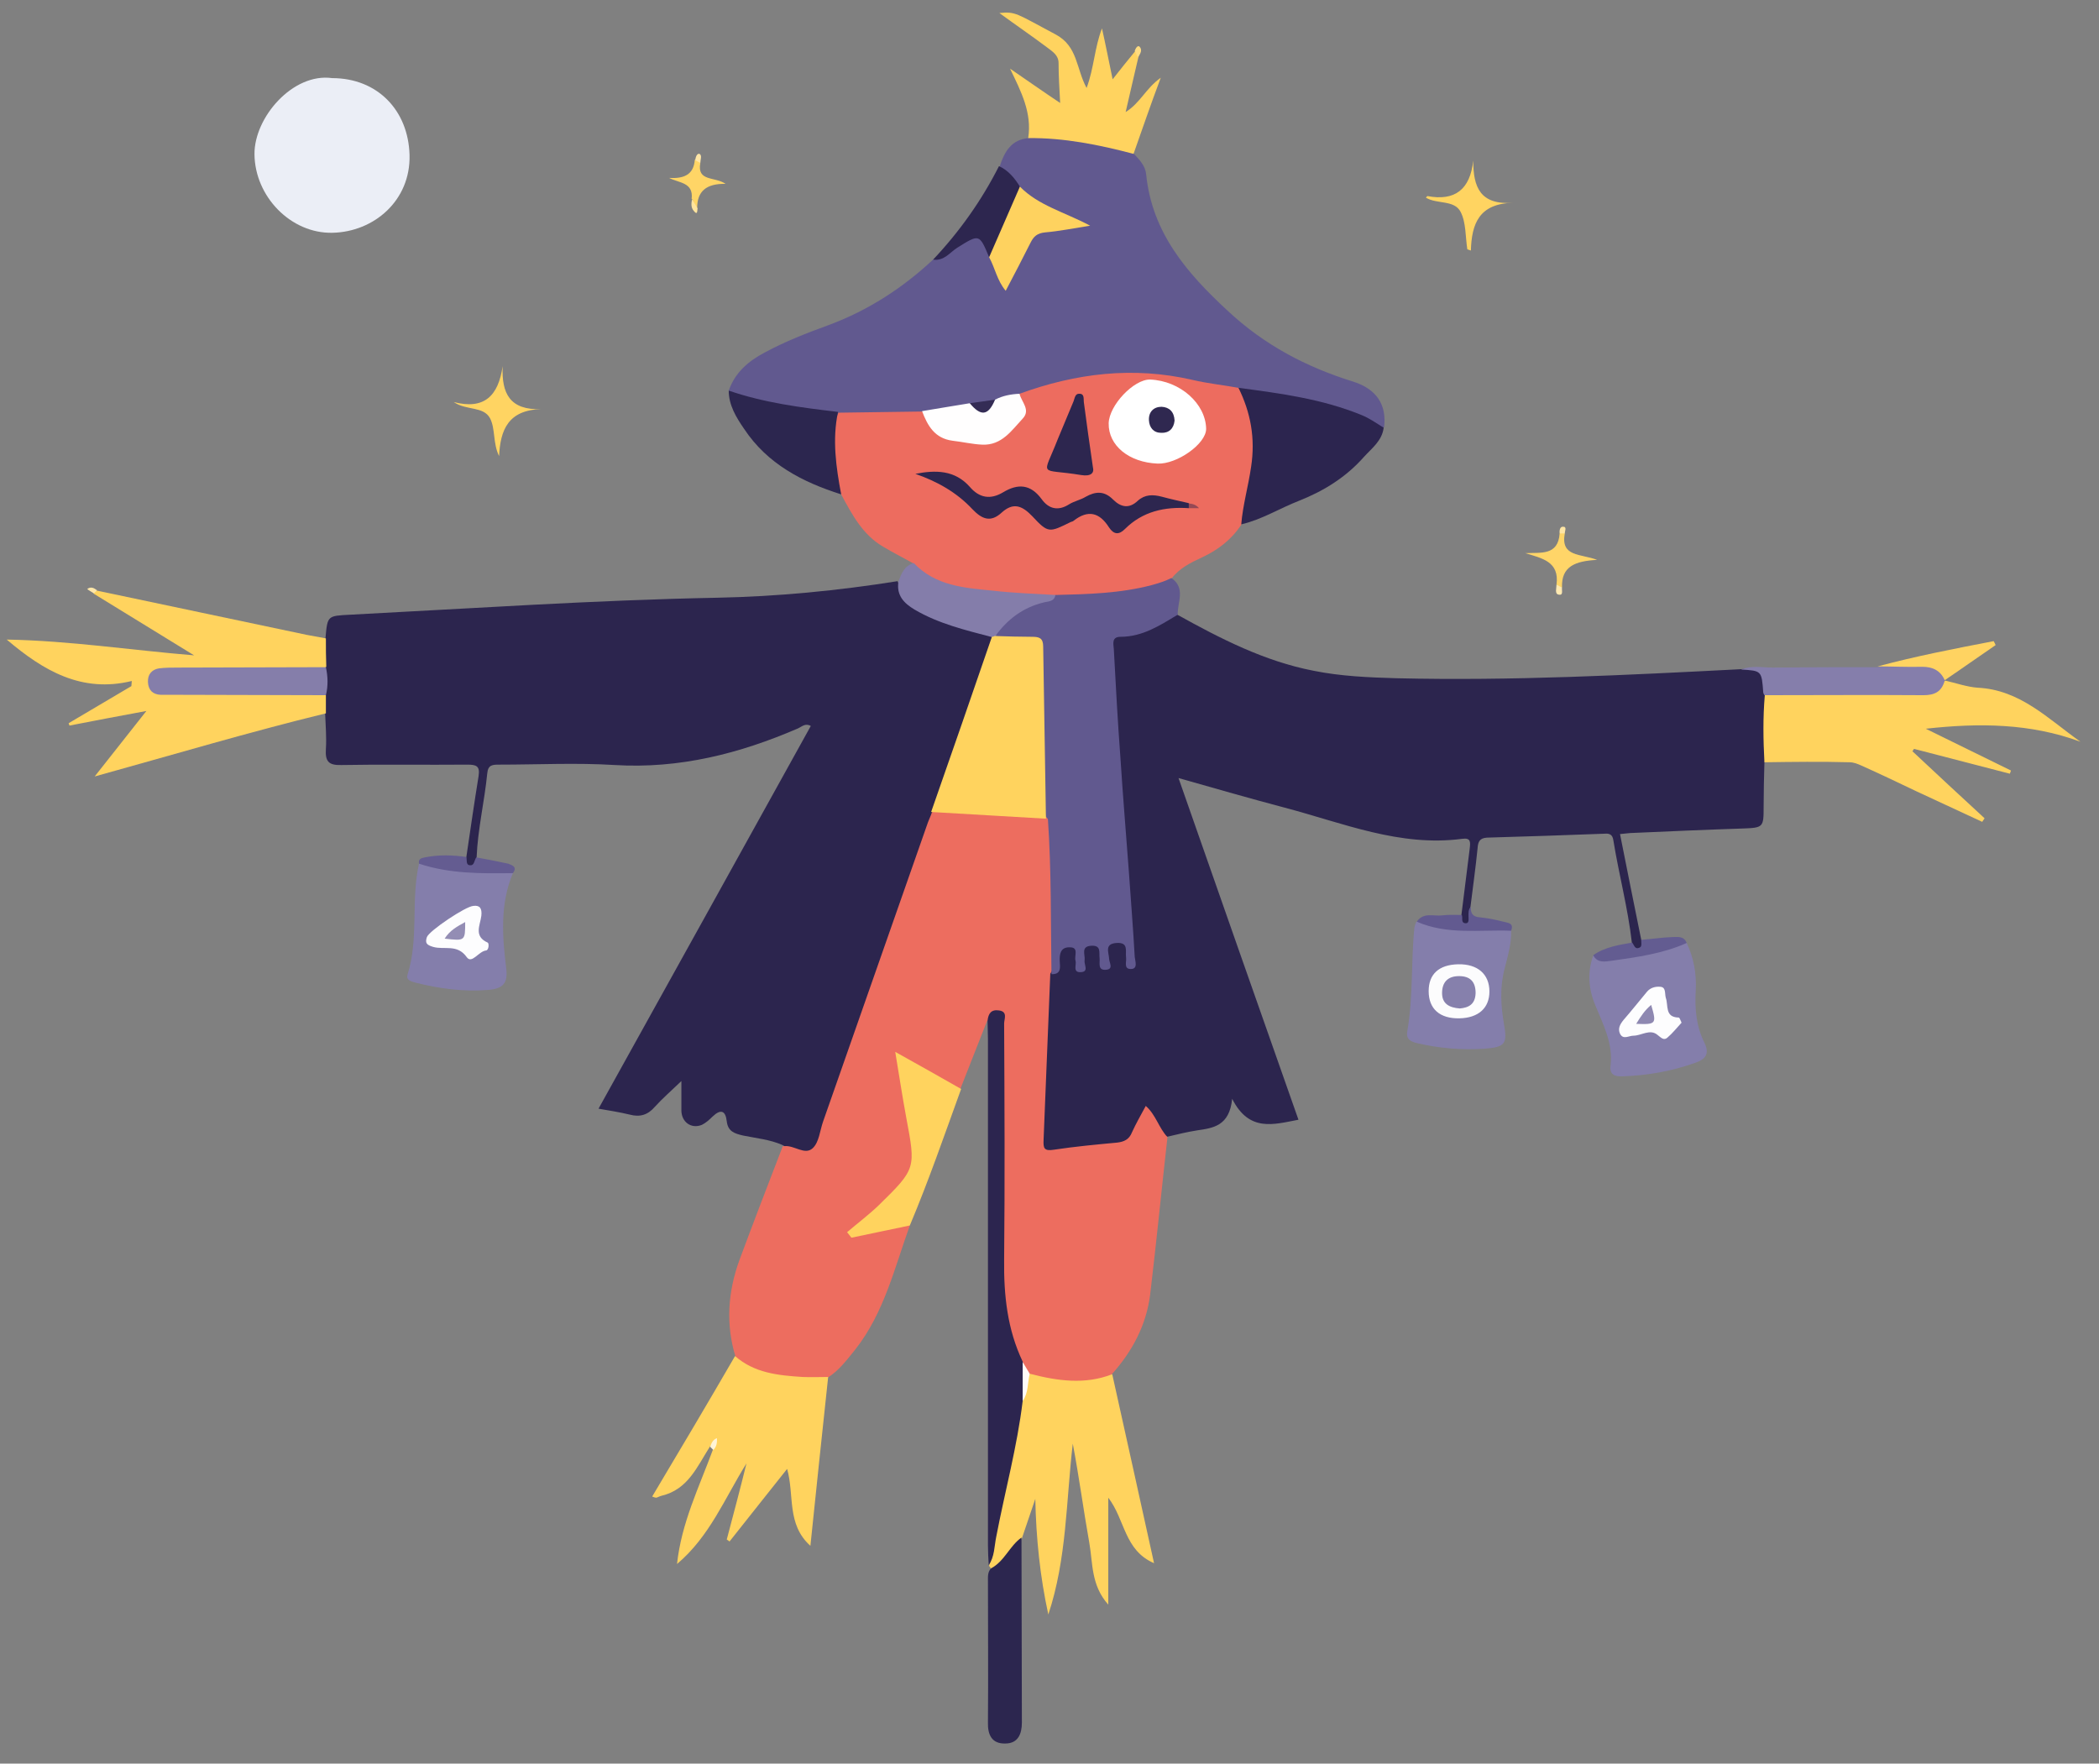 <?xml version="1.0" encoding="utf-8"?>
<!-- Generator: Adobe Illustrator 23.0.0, SVG Export Plug-In . SVG Version: 6.00 Build 0)  -->
<svg version="1.1" id="Capa_1" xmlns="http://www.w3.org/2000/svg" xmlns:xlink="http://www.w3.org/1999/xlink" x="0px" y="0px"
	 viewBox="0 0 532 447" style="enable-background:new 0 0 532 447;" xml:space="preserve">
<rect x="0" y="0" width="532" height="447" fill="#808080" stroke="none"/>
<style type="text/css">
	.st0{fill:#2C254E;}
	.st1{fill:#ED6D5F;}
	.st2{fill:#61598F;}
	.st3{fill:#ED6C5F;}
	.st4{fill:#FFD35E;}
	.st5{fill:#EBEEF6;}
	.st6{fill:#2C254F;}
	.st7{fill:#FFD35F;}
	.st8{fill:#847EAB;}
	.st9{fill:#2C264F;}
	.st10{fill:#847DAA;}
	.st11{fill:#857EAB;}
	.st12{fill:#2D264F;}
	.st13{fill:#FFD462;}
	.st14{fill:#FFD461;}
	.st15{fill:#FFD361;}
	.st16{fill:#645C91;}
	.st17{fill:#635C91;}
	.st18{fill:#625A90;}
	.st19{fill:#FFD568;}
	.st20{fill:#FFD566;}
	.st21{fill:#FFE9B1;}
	.st22{fill:#FFE49E;}
	.st23{fill:#FFF4D6;}
	.st24{fill:#FFE6A5;}
	.st25{fill:#FFE7A9;}
	.st26{fill:#FFE6A6;}
	.st27{fill:#FFDC80;}
	.st28{fill:#857EAA;}
	.st29{fill:#FFFBF8;}
	.st30{fill:#FED25F;}
	.st31{fill:#FFFEFE;}
	.st32{fill:#342C55;}
	.st33{fill:#FFFFFF;}
	.st34{fill:#944955;}
	.st35{fill:#FDFDFE;}
	.st36{fill:#FCFCFD;}
	.st37{fill:#2F2850;}
	.st38{fill:#8E88B1;}
	.st39{fill:#938DB4;}
	.st40{fill:#8680AC;}
</style>
<g>
	<path class="st0" d="M118.2,217.2c1-6.8,2-13.7,3.1-20.5c0.4-2.6-0.6-2.9-2.9-2.9c-10.6,0.1-21.2-0.1-31.9,0.1
		c-3.3,0.1-4.1-1-3.9-4.1c0.2-3-0.1-6.1-0.2-9.2c-0.6-1.4-0.7-2.9-0.6-4.4c-0.1-2.4-0.1-4.8,0-7.2c0.1-2.4-0.3-4.9,0.7-7.3
		c0.5-5.7,0.5-5.6,6.3-5.9c31-1.6,61.9-3.7,92.9-4.3c15.4-0.3,30.7-1.8,45.8-4.2c1.8,5.4,6.4,7.4,11.2,9.3c4.2,1.7,8.9,2,12.9,4.5
		c0.7,1.5-0.1,2.7-0.6,4c-4.7,13.7-9.5,27.2-14.1,40.9c-9.5,26.8-18.7,53.8-28.2,80.6c-2.3,6.4-4.4,7.1-10.4,3.6
		c-3.2-1.4-6.6-1.7-10-2.4c-2.1-0.5-3.8-1-4.1-3.6c-0.3-2.7-1.5-3.2-3.6-1.2c-0.8,0.8-1.7,1.6-2.7,2.1c-2.7,1.1-5.2-0.7-5.2-3.7
		c0-2.1,0-4.3,0-7.4c-2.6,2.5-4.8,4.4-6.7,6.5c-1.8,2.1-3.8,2.7-6.4,2c-2.5-0.6-5-1-7.9-1.5c18-32.4,35.9-64.7,53.8-97
		c-1.4-0.8-2.3,0.2-3.2,0.6c-14.8,6.4-30.1,10.3-46.5,9.3c-9.7-0.6-19.5-0.1-29.2-0.1c-1.7,0-2.9,0-3.1,2.2
		c-0.7,7.1-2.4,14.1-2.7,21.3c0.3,1.4-0.1,2.7-1.7,2.5C117.5,219.7,117.7,218.4,118.2,217.2z"/>
	<path class="st0" d="M298.4,155.8c11,6.1,22.1,11.8,34.5,14.2c6.9,1.4,14,1.7,21,1.9c29.2,0.7,58.3-0.8,87.5-2.3
		c6.5-0.7,6.6-0.5,6.5,7c-0.2,5.5,0.8,11.1-0.7,16.6c-0.1,3.7-0.2,7.4-0.2,11.1c0,5.5,0,5.5-5.7,5.7c-9.1,0.3-18.1,0.7-27.2,1.1
		c-1.1,0-2.2,0.2-3.5,0.3c1.8,9.1,3.6,18,5.4,26.9c0.6,1,0.8,2-0.4,2.4c-1.3,0.4-2.1-0.3-2-1.8c-1-8.8-3.3-17.3-4.7-26
		c-0.2-1.3-0.9-1.7-2.1-1.6c-10,0.4-19.9,0.7-29.9,1c-1.9,0.1-2.3,1.1-2.4,2.7c-0.5,5-1.2,9.9-1.8,14.8c-0.3,0.7-0.2,1.5-0.1,2.2
		c0.2,1.2,0.2,2.6-1.3,2.5c-1.5-0.1-1.4-1.5-0.9-2.6c0.7-5.6,1.4-11.2,2.1-16.8c0.2-1.7,0.3-2.8-1.9-2.5c-15.8,2.1-30.2-4-45-7.9
		c-8.7-2.3-17.4-4.8-26.9-7.5c10.2,29.2,20.3,57.9,30.4,86.6c-6.3,1.2-12.5,3.2-16.8-5.3c-0.7,6.9-4.8,7.4-8.9,8
		c-2.5,0.4-5,1-7.5,1.6c-2-0.1-2.6-1.9-3.5-3.2c-1.2-1.8-2.4-2.1-3.2,0c-1.7,4.5-5,5.9-9.6,6.1c-4.1,0.2-8.1,1-12.2,1.4
		c-2.8,0.3-4-0.9-4.1-3.6c-0.1-3.4-0.4-6.9,0-10.3c1.2-9.4,0-18.9,1.4-28.2c0.2-1.3,0.1-2.6,0.7-3.7c1.1-1,1.6-2.1,1.7-3.7
		c0.1-1.9,1-3.6,3.2-3.7c2.6-0.1,2.4,2.1,2.9,4.1c0.3-2.2,0.3-4.4,3-4.4c2.4,0,2.8,1.8,3.2,3.8c0.1-2.3,0.3-4.7,3.4-4.7
		c2.5,0,3.2,1.6,3.3,3.8c-1.2-14.9-2-29.8-3-44.6c-0.7-9.7-0.9-19.4-2.1-29.1c-0.2-1.7-0.2-3.3,0.1-5c0.2-1.2,0.7-2.4,2-2.5
		c5-0.5,9.3-2.7,13.7-4.9C297.4,155.5,297.9,155.6,298.4,155.8z"/>
	<path class="st1" d="M266.2,246.8c-0.6,14-1.1,28.1-1.7,42.1c-0.1,2.1,0.1,2.9,2.6,2.5c5.3-0.8,10.6-1.3,16-1.8
		c1.8-0.2,3.1-0.8,3.8-2.6c1-2.2,2.2-4.3,3.5-6.7c2.6,2.3,3.3,5.6,5.5,7.9c-1.5,13.3-2.8,26.7-4.4,40c-1,7.7-4.5,14.3-9.7,20.1
		c-0.4,1.4-1.6,2-2.9,2.1c-6.2,0.6-12.4,1.3-18.3-1.6c-1.2-1.1-1.8-2.6-2.6-4c-3.3-6.6-4.8-13.7-4.8-21.1c0-20.6,0-41.1,0-61.7
		c0-1.9,0.7-4.6-3-3.3c-2.3,5.8-4.5,11.5-6.8,17.3c-1.7,0.9-2.9-0.4-4.2-1.1c-3.6-2-6.9-4.3-11-6.3c0.9,7.7,2.2,15,3.6,22.2
		c0.8,4-0.2,7-2.8,9.8c-3.5,3.9-7.4,7.4-11.5,11.7c3.5-0.6,6.2-1.3,9.1-1.8c1.3-0.2,2.7-1.1,4,0.1c-3.9,10.8-6.5,22.1-13.8,31.4
		c-2.1,2.6-4.1,5.3-6.9,7.1c-7.7,2.4-14.9,0.6-21.9-2.8c-1-0.5-1.3-1.5-1.6-2.5c-2.5-8.2-1.9-16.4,1-24.4c3.6-9.7,7.3-19.3,11-28.9
		c0.1,0,0.3,0,0.4,0c2.5-0.3,5.2,2.4,7.2,0.5c1.6-1.5,1.8-4.4,2.6-6.7c8.9-25.3,17.7-50.6,26.6-75.9c0.3-0.8,0.7-1.6,1-2.5
		c1-0.9,2.3-1.1,3.6-1c7.9,0.6,15.9,1.2,23.8,1.7c0.8,0,1.5,0.4,2,0.9c1.5,3.6,1.5,7.5,1.6,11.3c0.3,8,0.2,16.1,0,24.1
		C267.2,244.2,267,245.6,266.2,246.8z"/>
	<path class="st2" d="M184.7,99c1.6-4.6,5-7.5,9.2-9.7c5.2-2.8,10.6-4.9,16.1-6.9c10-3.7,18.8-9.4,26.6-16.7
		c2.8-0.9,4.6-3.3,7.1-4.8c4.3-2.5,5.3-2.3,7.3,2.4c0.2,0.5,0.4,0.9,0.6,1.4c1,1.9,1.5,4.1,2.7,5.9c0.1,0.1,0.2,0.2,0.6,0.4
		c1.9-2.5,3.5-5.2,4.7-8.1c1.4-3.5,3.8-5.2,7.5-5.4c2.1-0.2,4.3-0.4,6.4-0.9c-5.3-2.3-10.9-4.2-15-8.6c-1.5-2.1-3.6-3.8-5.1-5.9
		c1.2-3.7,3-6.8,7.4-7.1c1.1-0.8,2.3-0.9,3.6-0.9c7.1-0.1,13.8,1.7,20.6,3.2c1,0.2,1.8,0.8,2.4,1.7c1.4,1.5,2.9,3,3.1,5.2
		c1.5,14.8,10.3,25,20.7,34.6c9.2,8.6,19.8,14.2,31.7,17.9c6.1,1.9,8.6,6,7.9,11.6c-0.5,0.2-1,0.2-1.5-0.1
		c-11.2-6-23.6-7.1-35.8-9.2c-7.8-1.2-15.6-2.5-23.4-3.4c-8.7-1-17.2,0.9-25.6,3.5c-1.8,0.6-3.7,1-5.6,1.4c-2.2,0.5-4.5,1.1-6.7,1.6
		c-2.1,0.3-4.1,0.9-6.2,1.1c-4.1,1-8.2,1.5-12.3,1.7c-7,1.2-14,0.4-21,0.5c-7.4-0.7-14.7-1.7-21.9-3.5
		C188.6,101.4,186.2,101,184.7,99z"/>
	<path class="st3" d="M258.4,99.8c14.3-5.2,28.8-7,43.9-3.5c3.8,0.9,7.8,1.3,11.6,2c4,3.3,4.5,8.1,4.6,12.6
		c0.1,7.5-0.6,15.1-3.9,22.1c-2.5,3.8-5.9,6.4-10,8.3c-2.8,1.3-5.7,2.7-7.7,5.4c-0.8,2.2-2.9,2.4-4.7,2.8c-8,2.1-16.2,2.7-24.4,2.3
		c-10.1,0-20.2-0.4-29.9-3.6c-2.8-0.9-5.7-1.9-6.4-5.4c-2.5-1.4-5.1-2.7-7.6-4.2c-5.2-3-7.9-8.1-10.6-13.1c-3-6.9-4.2-13.8-0.8-20.9
		c7.1-0.1,14.2-0.2,21.4-0.3c1.2,0.4,1.6,1.6,2.2,2.5c0.6,1,1.3,1.8,2.3,2.5c5.6,4,14.7,2.6,19.3-2.6
		C259.5,104.3,257.5,102,258.4,99.8z"/>
	<path class="st2" d="M267.5,150.8c8.2-0.2,16.4-0.4,24.4-2.5c1.8-0.5,3.4-1,5-1.8c3.7,2.6,1.5,6.1,1.6,9.3
		c-4.5,2.7-8.9,5.6-14.5,5.6c-2.3,0-1.8,1.8-1.7,3.1c0.5,9.3,1,18.6,1.7,27.9c0.6,9.4,1.4,18.9,2.1,28.3c0.5,7.3,1.1,14.5,1.5,21.8
		c0.1,1.1,0.9,3.1-1,3.1c-1.9,0-1-1.9-1.2-3c-0.2-1.6,0.7-3.8-2.4-3.6c-3.1,0.2-2,2.3-1.9,3.9c0,1.1,1.3,2.8-0.9,2.9
		c-2,0.1-1.4-1.7-1.5-2.9c-0.2-1.4,0.5-3.3-2-3.2c-2.9,0.1-1.6,2.3-1.8,3.7c-0.2,1.1,1.2,2.9-1,3c-2.1,0.1-1-1.9-1.3-2.9
		c-0.4-1.2,1-3.5-1.6-3.4c-2.2,0-2.5,1.7-2.4,3.6c0.1,1.5,0.4,3.3-2.1,3.2c-0.2-13.1,0-26.2-0.9-39.3c-1.2-1.5-1.2-3.3-1.1-5.1
		c0.5-11.8-1-23.5-0.8-35.2c0.1-4.2-0.5-4.6-4.6-4.7c-1.8-0.1-3.6,0.1-5.3-0.4c-2.5-1.1-1-2.4-0.1-3.5c2.6-3.3,5.9-5.4,9.9-6.5
		C264.6,151.7,266.1,151.5,267.5,150.8z"/>
	<path class="st4" d="M82.6,161.8c0,2.4,0,4.8,0.1,7.2c-1.6,1.4-3.6,1.1-5.5,1.1c-10.5,0-20.9,0-31.4,0.1c-2.3,0-6-0.8-6.1,2.2
		c-0.1,3.4,3.7,2.2,5.8,2.3c10.5,0.1,20.9,0,31.4,0.1c2,0,4.2-0.4,5.7,1.4c0,1.5,0,3,0,4.6c-19.3,4.7-38.4,10.4-58.6,16
		c4.6-5.8,8.5-10.8,13.1-16.6c-7.1,1.3-13.3,2.5-19.5,3.7c-0.1-0.2-0.1-0.4-0.2-0.6c5.3-3.1,10.6-6.3,15.9-9.4
		c0-0.4,0.1-0.9,0.1-1.3C20.7,175.7,11,170,1.7,162.1c16.1,0.3,31.6,2.7,47.5,4c-8.5-5.2-16.9-10.4-25.4-15.6c-0.2-0.7,0-1,0.8-0.8
		c17.7,3.7,35.4,7.5,53.1,11.2C79.3,161.2,80.9,161.5,82.6,161.8z"/>
	<path class="st4" d="M261.1,348.2c6.9,1.8,13.9,2.8,20.8,0.1c3.5,15.8,7,31.5,10.6,47.9c-7.6-3.3-7.3-11-11.6-16.6
		c0,9.3,0,17.8,0,27.1c-4.4-4.9-3.9-10.5-4.8-15.6c-1.5-8.4-2.6-16.8-4.2-25.2c-1.7,14.5-1.5,29.2-6.2,43.3
		c-2.1-9.6-3.1-19.4-3.3-29.3c-1.1,3.3-2.3,6.7-3.4,10c-2.2,3-3.2,7.1-7.7,7.8c-0.2-0.3-0.4-0.5-0.6-0.8c1.6-14,5.6-27.6,7.7-41.5
		C259.5,352.9,258.6,349.9,261.1,348.2z"/>
	<path class="st5" d="M84.2,19.8c11.4,0,19.3,8.1,19.6,19.5c0.3,11.5-9,19.5-19.6,19.7c-10.5,0.2-19.6-9.2-19.7-19.9
		C64.4,29.8,74.2,18.4,84.2,19.8z"/>
	<path class="st4" d="M447.2,193.2c-0.3-5.7-0.4-11.3,0.1-17c1.6-1.8,3.7-1.4,5.7-1.4c10.2-0.1,20.4-0.1,30.6,0
		c3.4,0,6.6-0.1,9.4-2.3c2.7,0.6,5.5,1.6,8.2,1.8c10.8,0.5,17.9,7.9,26.1,13.7c-12.7-4.7-25.7-4.8-39.2-3.3
		c7.2,3.5,14.4,7.1,21.6,10.6c-0.1,0.3-0.2,0.5-0.3,0.8c-8.1-2.1-16.2-4.2-24.3-6.3c-0.1,0.2-0.2,0.4-0.4,0.6
		c6.1,5.7,12.2,11.4,18.3,17c-0.2,0.3-0.4,0.6-0.6,0.9c-5.6-2.6-11.2-5.2-16.8-7.8c-4.6-2.2-9.2-4.4-13.9-6.5
		c-0.9-0.4-1.9-0.8-2.9-0.8C461.5,193,454.4,193.1,447.2,193.2z"/>
	<path class="st4" d="M186.3,343.7c4.9,4.3,10.9,4.9,17.1,5.3c2.2,0.1,4.3,0,6.5,0c-1.5,14.1-3,28.2-4.5,42.8
		c-6.1-5.5-4-12.8-5.9-19.5c-4.9,6.2-9.8,12.3-14.6,18.4c-0.2-0.2-0.4-0.3-0.7-0.5c1.7-6.4,3.4-12.8,5-19.3
		c-5.5,8.8-9.3,18.5-17.6,25.5c1.1-10.4,5.6-19.5,9.1-29c0.2-0.4,0.4-0.9,0.1-1.2c-0.2-0.2-0.6,0.3-0.9,0.5
		c-3.2,5-5.5,10.8-12.2,12.4c-0.5,0.1-0.9,0.4-1.4,0.5c-0.2,0-0.5-0.1-1-0.3C172.4,367.4,179.4,355.6,186.3,343.7z"/>
	<path class="st6" d="M314.6,132.9c0.4-4.9,1.8-9.7,2.5-14.6c1.1-7.2-0.1-13.7-3.2-20c10.6,1.4,21.2,2.8,31.2,6.9
		c2,0.8,3.8,2.1,5.6,3.2c-0.4,3.3-3,5.2-5,7.4c-4.5,5.1-10.1,8.6-16.4,11.1C324.4,128.8,319.8,131.7,314.6,132.9z"/>
	<path class="st6" d="M259.2,355.1c-1.4,11.6-4.5,22.9-6.7,34.4c-0.5,2.4-0.4,5-1.9,7.2c-0.1-1.7-0.2-3.3-0.2-5
		c0-42.8,0-85.6,0-128.4c0-1.5-0.1-3.1-0.1-4.6c0.2-1.8,0.9-2.9,2.9-2.6c2.3,0.3,1.3,2.2,1.3,3.3c0.1,20,0.2,40,0,59.9
		c-0.1,9,0.8,17.6,4.7,25.8C260.4,348.5,259.7,351.8,259.2,355.1z"/>
	<path class="st7" d="M287.3,39c-8.7-2.3-17.6-4.1-26.7-4c1-6.4-1.8-11.8-4.6-17.6c4.1,2.8,8.2,5.7,12.7,8.7
		c-0.2-3.8-0.4-6.9-0.4-10.1c0-2-1.5-2.9-2.8-3.9c-4-3-8.1-5.8-12.2-8.8c4.2-0.4,4.2,0.1,14.2,5.4c5.7,3,5.2,8.6,7.9,13.6
		c1.9-5.1,2-10.2,3.9-15.1c0.9,4,1.7,8.1,2.7,12.9c2.1-2.7,3.9-4.9,5.7-7.1c1.4,0,1.1,0.7,0.8,1.6c-1,4.4-2.1,8.9-3.2,13.8
		c3.7-2.3,5.1-6,8.9-8.7C291.6,26.6,289.5,32.8,287.3,39z"/>
	<path class="st8" d="M427.5,239c1.8,3.8,2.5,7.8,2.3,11.9c-0.3,4.7,0.1,9.2,2.2,13.4c1.4,2.9,0.2,4.2-2.4,5.1
		c-5.9,2.1-12.1,3.2-18.4,3.4c-2,0.1-3.3-0.5-3-2.7c0.7-5.6-1.9-10.5-3.9-15.4c-1.7-4.1-2-8.3-0.5-12.5c6.6,1,12.7-1.1,19-2.5
		C424.3,239.2,425.8,238.4,427.5,239z"/>
	<path class="st8" d="M130,221.3c-3.3,7.8-2.7,16-1.7,24.1c0.5,3.9-0.9,5.2-4.6,5.5c-6.2,0.5-12.2-0.3-18.2-1.8
		c-1.1-0.3-2.7-0.6-2.2-2.1c2.9-9.2,0.8-18.9,2.9-28.1c2-1.3,4-0.1,5.9,0.3c4.1,0.8,8.3,1.3,12.5,1C126.4,220,128.4,219.8,130,221.3
		z"/>
	<path class="st8" d="M383,235.9c0.1,3.4-0.9,6.6-1.7,9.8c-1.2,4.7-0.9,9.3-0.1,13.9c0.9,5,0.2,5.8-4.9,6.2
		c-5.8,0.4-11.5-0.1-17.1-1.4c-1.7-0.4-2.9-1-2.5-3.1c1.5-8.7,0.9-17.6,1.8-26.3c0.1-0.5,0.3-1,0.5-1.4c0.9-0.3,1.8-0.4,2.6-0.2
		c5.5,1.5,11,1.6,16.6,1.3C379.9,234.7,381.6,234.6,383,235.9z"/>
	<path class="st4" d="M230.6,310.6c-4.9,1-9.9,2.1-14.8,3.1c-0.4-0.5-0.7-0.9-1.1-1.4c2.7-2.3,5.5-4.4,8.1-6.9
		c9.4-9.2,9.3-9.3,6.9-22.1c-1-5.4-1.8-10.7-2.8-16.7c5.9,3.3,11.3,6.3,16.7,9.4C239.4,287.6,235.4,299.2,230.6,310.6z"/>
	<path class="st9" d="M212.4,104.4c-1.5,7-0.5,14,0.8,20.9c-9.8-3.1-18.7-7.7-24.6-16.6c-2-2.9-3.9-6-3.9-9.7
		C193.7,102.1,203,103.3,212.4,104.4z"/>
	<path class="st9" d="M251.2,397.5c3.4-1.8,4.7-5.7,7.7-7.8c0,15.6,0.1,31.2,0.1,46.9c0,2.9-1,5.3-4.2,5.3c-3.4,0.1-4.5-2.2-4.4-5.4
		c0.1-11.9,0-23.8,0-35.7C250.4,399.6,250.3,398.4,251.2,397.5z"/>
	<path class="st10" d="M267.5,150.8c-0.3,1.8-2,1.6-3,1.9c-5.3,1.3-9.2,4.3-12.3,8.6c-0.2,0.3-0.4,0.3-0.7,0.2
		c-6.8-1.8-13.6-3.4-19.7-7c-2.7-1.6-4.6-3.6-4.1-7c0.7-2.1,1.5-4.1,3.9-4.8c5.5,5.8,12.8,6.3,20,7
		C256.8,150.3,262.2,150.5,267.5,150.8z"/>
	<path class="st11" d="M492.9,172.5c-0.8,2.8-2.5,3.7-5.4,3.7c-13.4-0.1-26.8,0-40.3,0c-0.1-0.2-0.3-0.5-0.3-0.7
		c-0.4-5.5-0.4-5.5-5.6-5.8c2.6-1.1,5.3-0.5,8-0.5c8.8-0.1,17.7-0.1,26.5-0.1c3.7-0.5,7.5-1.1,11.2-1
		C489.9,168,492.7,168.7,492.9,172.5L492.9,172.5z"/>
	<path class="st12" d="M253.2,42.1c2.4,1.1,4,3.1,5.3,5.2c-1.3,6.5-3.4,12.7-7.8,17.9c-2.5-6-2.5-5.9-8.1-2.4
		c-1.9,1.2-3.3,3.4-6.1,3C243.2,58.7,248.8,50.8,253.2,42.1z"/>
	<path class="st13" d="M127.4,92.8c-0.3,6.9,1.8,11.2,9.8,10.9c-8.4,0.2-10.4,5.3-10.7,11.9c-1.6-3.2-0.9-6.9-2.3-9.6
		c-1.7-3.1-6-1.9-9.2-4.1C122.7,103.9,126.3,100.4,127.4,92.8z"/>
	<path class="st14" d="M373.4,40.7c0,6.7,1.7,11.3,10.1,10.7c-8.7,0.2-10.5,5.4-10.7,12.1c-0.3-0.1-0.6-0.2-0.9-0.3
		c-0.5-3.2-0.3-6.8-1.7-9.5c-1.6-3.1-6-1.9-8.8-3.6c0.1-0.1,0.3-0.4,0.4-0.4C368.7,51,372.6,48.1,373.4,40.7z"/>
	<path class="st15" d="M492.9,172.4c-1.1-2.5-3.1-3.4-5.7-3.4c-3.8,0.1-7.6-0.1-11.3-0.1c9.7-2.6,19.5-4.5,29.4-6.4
		c0.2,0.3,0.3,0.6,0.5,1C501.4,166.5,497.2,169.5,492.9,172.4z"/>
	<path class="st16" d="M130,221.3c-8,0.1-16,0.2-23.8-2.4c-0.2-1.2,0.5-1.4,1.5-1.6c3.5-0.7,7-0.6,10.5-0.1c0.2,0.8-0.2,2.1,1,2.1
		c1,0.1,1-1.2,1.5-2c2.7,0.5,5.4,1,8.1,1.6C129.8,219.3,131.2,219.7,130,221.3z"/>
	<path class="st17" d="M427.5,239c-6,2.7-12.6,3.6-19,4.5c-1.6,0.2-3.6,0.7-4.7-1.4c3-2.1,6.5-2.6,9.9-3.2c0.5,0.7,0.7,1.8,1.8,1.3
		c0.8-0.3,0.4-1.3,0.5-2c2.6-0.2,5.3-0.6,7.9-0.7C425.3,237.5,426.8,237.2,427.5,239z"/>
	<path class="st18" d="M383,235.9c-8-0.3-16.2,1.1-23.9-2.3c1.7-2.5,4.3-1.3,6.5-1.6c1.6-0.2,3.3-0.1,4.9-0.1c0.3,0.7-0.3,2,0.9,2.1
		c1,0.1,0.8-1,0.8-1.7c0-0.9-0.1-1.8,0.6-2.4c-0.1,1.6,0.5,2.5,2.3,2.6c2,0.2,4,0.6,5.9,1.1C382.1,233.9,383.8,233.9,383,235.9z"/>
	<path class="st19" d="M394.5,148.2c0.8-5.9-3.7-6.7-7.9-8c3.9-0.2,8.3,0.7,8.7-5c0.5-0.5,0.9-0.5,1.3,0c-1.1,6,4,5.1,8.2,6.7
		c-5.5,0.3-9.1,1.6-8.9,7C395.1,149.4,394.9,148.6,394.5,148.2z"/>
	<path class="st20" d="M177.5,41.3c-0.9,4.8,3.7,3.4,6.4,5.3c-4.9-0.1-7.2,1.9-7.2,6.1c-2,0.2-0.5-1.8-1.4-2.3
		c0.5-4.2-3.2-4-5.7-5.3c3.6,0.2,6.2-0.7,6.5-4.6C177,40.1,177.2,40.9,177.5,41.3z"/>
	<path class="st21" d="M394.5,148.2c0.5,0.2,0.9,0.5,1.4,0.7c-0.1,0.8,0.4,2.1-0.9,1.8C394,150.5,394.5,149.1,394.5,148.2z"/>
	<path class="st22" d="M175.4,50.5c0.5,0.8,0.9,1.5,1.4,2.3c-0.1,0.7,0,1.9-1,0.6C175.1,52.6,175.2,51.5,175.4,50.5z"/>
	<path class="st23" d="M180,366.7c0.3-0.8,0.5-1.7,1.7-2.2c0.1,1.2-0.1,2.2-0.9,3C180.5,367.2,180.2,366.9,180,366.7z"/>
	<path class="st24" d="M396.6,135.2c-0.4,0-0.9,0-1.3,0c-0.1-0.8,0.1-1.8,0.9-1.7C397.2,133.5,396.6,134.6,396.6,135.2z"/>
	<path class="st25" d="M24.6,149.6c-0.3,0.3-0.5,0.5-0.8,0.8c-0.6-0.4-1.2-0.7-1.7-1.1C23,148.6,23.8,149,24.6,149.6z"/>
	<path class="st26" d="M177.5,41.3c-0.4-0.2-0.9-0.5-1.3-0.7c0.1-0.7,0.4-1.8,1.1-1.6C178,39.4,177.5,40.5,177.5,41.3z"/>
	<path class="st27" d="M288.4,14.5c-0.3-0.5-0.5-1-0.8-1.6c0.2-0.6,0.7-1.5,1.2-1.1C289.6,12.6,289.1,13.6,288.4,14.5z"/>
	<path class="st4" d="M251.4,161.4c0.3,0,0.5-0.1,0.7-0.2c3.2,0.1,6.4,0.2,9.5,0.2c1.8,0,2.8,0.3,2.8,2.5
		c0.2,14.5,0.5,29.1,0.7,43.6c-9.7-0.6-19.4-1.1-29.1-1.7C241.2,191,246.3,176.2,251.4,161.4z"/>
	<path class="st28" d="M82.6,176.2c-12.8,0-25.6-0.1-38.4-0.1c-1.2,0-2.3,0-3.5,0c-2-0.1-3.1-1.2-3.2-3.2c-0.1-2,1-3.2,2.8-3.5
		c1.6-0.2,3.3-0.2,5-0.2c12.4,0,24.9-0.1,37.3-0.1C83.1,171.4,83.2,173.8,82.6,176.2z"/>
	<path class="st29" d="M259.2,355.1c0-3.3,0-6.6,0-9.9c0.6,1,1.2,2,1.8,3C260.4,350.5,260.7,353,259.2,355.1z"/>
	<path class="st30" d="M250.7,65.2c2.6-6,5.2-11.9,7.8-17.9c4.7,4.8,11.2,6.4,17.8,9.9c-4.4,0.7-7.9,1.4-11.4,1.7
		c-2,0.2-2.9,1-3.7,2.6c-2,4-4.1,8-6.3,12.2C252.7,71.1,252.2,67.9,250.7,65.2z"/>
	<path class="st31" d="M258.4,99.8c0.5,2.1,2.9,4.1,0.8,6.3c-2.8,3-5.3,6.8-10.2,6.6c-2.5-0.1-5-0.7-7.6-1c-4.5-0.6-6.3-3.8-7.7-7.5
		c4-0.7,8-1.3,12.1-2c2.4,1.6,4.5,1.2,6.4-0.9C254.1,100.3,256.2,99.9,258.4,99.8z"/>
	<path class="st32" d="M252.2,101.3c-1.7,4.1-3.6,4.3-6.4,0.9C247.9,101.9,250.1,101.6,252.2,101.3z"/>
	<path class="st33" d="M293.4,117.5c-7.3-0.3-12.5-4.6-12.4-10.2c0.1-4.6,6.4-11.2,10.5-11.1c7.6,0.3,14.1,6.1,14.2,12.5
		C305.7,112.5,298.3,117.7,293.4,117.5z"/>
	<path class="st12" d="M301.3,128.8c-6.1-0.4-11.7,0.8-16.2,5.3c-1.5,1.5-2.8,1.4-4-0.4c-2.4-3.8-5.3-4.6-9-1.7
		c-0.2,0.2-0.5,0.2-0.7,0.3c-5.5,2.7-5.7,2.9-9.8-1.5c-2.6-2.7-4.8-3.5-7.7-0.9c-2.8,2.6-5,1.7-7.4-0.8c-4-4.3-9-7.1-14.5-9
		c5.1-1,10-1,13.8,3.3c2.4,2.8,5.2,3.3,8.4,1.4c3.8-2.3,7-2.1,9.8,1.7c1.8,2.5,4.2,3.1,7,1.3c1.3-0.8,2.9-1.1,4.2-1.9
		c2.5-1.4,4.7-1.5,6.9,0.7c2,2,4.1,2.4,6.3,0.3c1.8-1.6,3.8-1.6,6.1-1c2.2,0.6,4.5,1.1,6.7,1.6C301.9,128,301.9,128.4,301.3,128.8z"
		/>
	<path class="st12" d="M277,118.4c0.4,1.5-0.5,2.4-3,2c-10.8-1.8-9.8,0.9-5.9-9.1c1.3-3.2,2.7-6.4,4-9.6c0.3-0.8,0.4-2,1.5-1.9
		c1.3,0,1,1.3,1.1,2.1C275.4,107.2,276.1,112.3,277,118.4z"/>
	<path class="st34" d="M301.3,128.8c0-0.4,0-0.8,0-1.2c1,0.1,1.8,0.3,2.6,1.2C302.9,128.8,302.1,128.8,301.3,128.8z"/>
	<path class="st35" d="M426.2,259.2c-1.2,1.3-2.3,2.7-3.6,3.8c-0.9,0.8-1.6,0-2.5-0.7c-1.9-1.6-4.1,0.2-6.1,0.2
		c-1.2,0-2.6,1.1-3.4-0.5c-0.6-1.3,0-2.4,0.9-3.5c2-2.3,3.9-4.7,5.9-7.1c0.9-1.1,2.2-1.4,3.4-1.3c1.5,0.1,1.1,1.7,1.4,2.8
		c0.7,1.9-0.3,4.9,3.2,5C425.7,257.8,425.9,258.6,426.2,259.2z"/>
	<path class="st35" d="M120,229.6c1.6-0.2,2.2,0.6,2,2.5c-0.3,2.4-2,5.2,1.6,6.8c0.4,0.2,0.3,1.9-0.4,2c-1.9,0.2-3.6,3.5-4.9,1.7
		c-2.4-3.4-5.7-1.8-8.5-2.6c-1.7-0.5-2.1-1-1.6-2.5C108.8,235.9,118,229.7,120,229.6z"/>
	<path class="st36" d="M369.9,258.1c-5,0.1-7.8-2.4-7.8-6.9c0-4.3,2.6-6.7,7.5-6.8c4.9-0.1,7.9,2.5,7.9,6.9
		C377.5,255.5,374.7,258,369.9,258.1z"/>
	<path class="st37" d="M297.7,106.6c-0.2,2-1.4,3.2-3.4,3.1c-1.9,0-3-1.3-3.1-3.2c-0.1-2.1,1.2-3.4,3.2-3.4
		C296.4,103.2,297.6,104.4,297.7,106.6z"/>
	<path class="st38" d="M414.7,259.5c1.1-1.8,2.2-3.5,3.8-4.8C419.9,259.5,419.8,259.7,414.7,259.5z"/>
	<path class="st39" d="M117.9,233.7c0,4.8,0,4.8-5.2,4.2C114,235.8,115.9,234.8,117.9,233.7z"/>
	<path class="st40" d="M370,255.6c-2.7-0.2-4.5-1.2-4.5-3.9c0-2.7,1.4-4.3,4.3-4.3c2.8,0,4.2,1.4,4.2,4.3
		C373.9,254.6,372.2,255.4,370,255.6z"/>
</g>
</svg>

